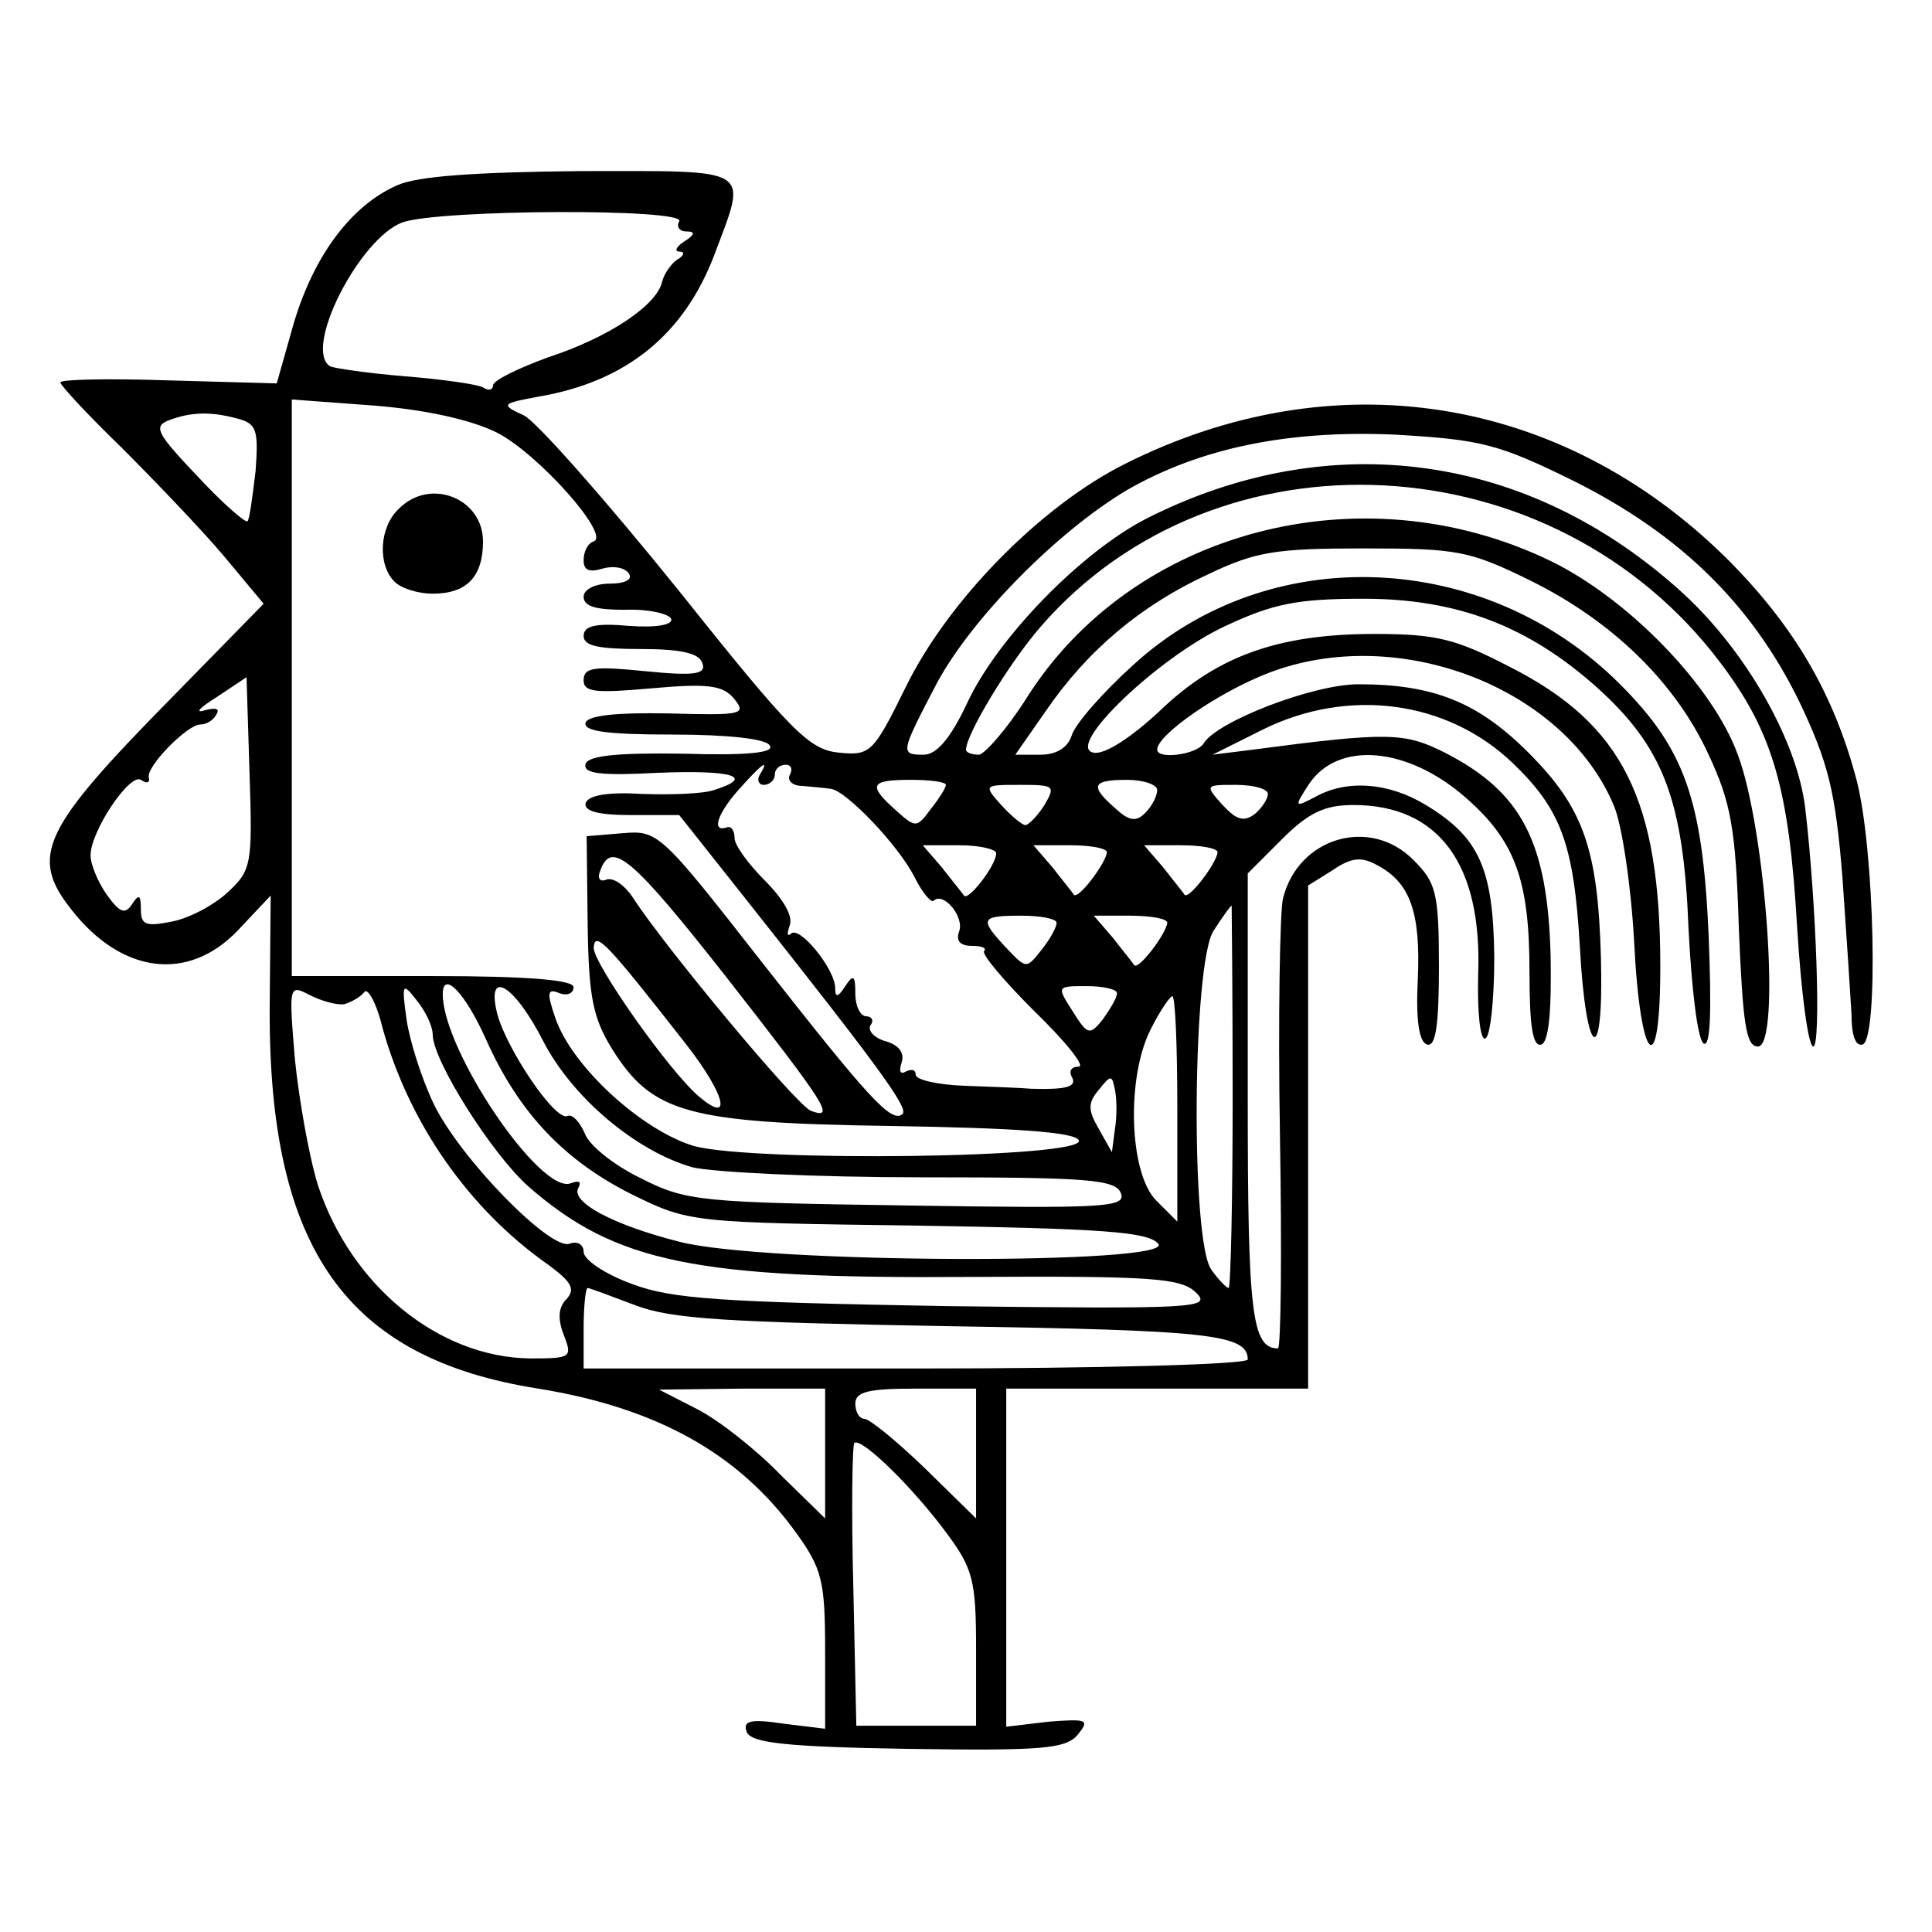 <?xml version="1.0" standalone="no"?>
<!DOCTYPE svg PUBLIC "-//W3C//DTD SVG 20010904//EN"
 "http://www.w3.org/TR/2001/REC-SVG-20010904/DTD/svg10.dtd">
<svg version="1.0" xmlns="http://www.w3.org/2000/svg"
 width="192pt" height="192pt" viewBox="0 0 192 192"
 preserveAspectRatio="xMidYMid meet">
<g transform="translate(0,192) scale(0.1,-0.1)"
fill="#000000" stroke="none">
<path d="M395 1736 c-46 -20 -83 -70 -103 -137 l-17 -60 -108 3 c-59 2 -107 1
-107 -2 0 -3 27 -32 61 -65 33 -33 79 -81 101 -107 l40 -48 -93 -95 c-127
-129 -140 -156 -98 -209 50 -64 116 -72 165 -21 l33 35 -1 -112 c-1 -239 76
-348 267 -378 117 -19 199 -64 256 -143 26 -36 29 -48 29 -118 l0 -77 -41 5
c-33 5 -41 3 -37 -8 4 -11 38 -15 160 -17 134 -2 157 0 169 14 12 15 10 16
-29 13 l-42 -5 0 168 0 168 150 0 150 0 0 250 0 250 24 15 c19 13 29 14 45 5
32 -17 43 -46 40 -113 -2 -40 1 -62 9 -65 9 -3 12 20 12 78 0 73 -3 83 -25
105 -43 44 -115 23 -130 -38 -3 -12 -5 -118 -3 -235 2 -116 1 -212 -2 -212
-26 0 -30 35 -30 248 l0 224 34 34 c26 26 42 34 71 34 85 0 128 -59 124 -168
-1 -38 2 -66 7 -64 5 1 9 38 9 81 -1 88 -15 119 -68 151 -36 22 -78 26 -110 8
-21 -11 -21 -10 -6 13 29 43 98 37 156 -14 49 -43 63 -82 63 -173 0 -53 3 -75
12 -72 7 3 10 32 9 88 -3 114 -29 163 -105 202 -40 20 -55 21 -191 3 l-40 -5
50 25 c85 42 183 29 248 -33 48 -46 61 -80 67 -182 6 -113 24 -124 21 -12 -3
108 -17 149 -72 204 -50 50 -94 68 -169 68 -45 0 -141 -37 -154 -59 -7 -11
-46 -16 -46 -6 0 15 61 57 110 76 129 50 295 -14 344 -132 8 -19 17 -80 20
-135 6 -122 26 -141 26 -25 0 166 -37 241 -149 298 -54 28 -73 33 -135 33 -96
0 -157 -22 -214 -77 -28 -26 -54 -43 -65 -41 -30 5 64 95 131 126 47 22 71 27
137 27 93 0 164 -27 233 -89 65 -59 85 -111 90 -238 3 -60 9 -111 15 -115 7
-4 8 32 5 108 -6 135 -24 185 -88 249 -134 134 -349 143 -484 19 -30 -27 -58
-59 -61 -70 -4 -12 -15 -19 -31 -19 l-25 0 30 43 c41 60 94 105 161 136 48 23
68 26 155 26 93 0 105 -2 166 -32 81 -40 144 -101 177 -173 22 -47 27 -73 30
-172 4 -95 7 -118 19 -118 23 0 8 216 -20 290 -25 69 -110 156 -187 193 -187
90 -415 30 -520 -137 -19 -30 -41 -55 -47 -56 -7 0 -13 2 -13 5 0 15 42 85 74
122 175 202 510 185 676 -36 52 -69 68 -125 76 -263 4 -65 11 -118 16 -118 8
0 3 144 -8 237 -8 67 -59 156 -121 213 -153 140 -351 167 -533 75 -65 -33
-149 -119 -179 -184 -16 -34 -30 -51 -43 -51 -24 0 -23 2 13 71 35 65 120 151
189 192 73 42 161 60 268 55 84 -5 101 -9 176 -46 106 -53 177 -123 224 -219
29 -61 36 -89 43 -175 4 -57 8 -118 9 -136 0 -21 4 -32 11 -30 16 5 12 194 -6
263 -23 87 -63 154 -129 220 -165 163 -391 198 -598 94 -84 -42 -176 -136
-218 -222 -32 -65 -35 -68 -66 -65 -30 3 -47 20 -161 163 -71 88 -139 165
-152 172 -24 11 -23 12 15 19 87 15 144 62 174 141 33 88 40 83 -132 83 -105
-1 -163 -5 -183 -14z m280 -36 c-3 -5 0 -10 7 -10 9 0 9 -3 -2 -10 -8 -5 -10
-10 -5 -10 6 0 5 -4 -2 -8 -6 -4 -13 -14 -15 -22 -5 -23 -52 -55 -113 -75 -30
-11 -55 -23 -55 -28 0 -4 -4 -6 -10 -2 -5 3 -40 8 -77 11 -37 3 -71 8 -75 10
-27 17 29 127 72 143 37 13 283 14 275 1z m-181 -210 c41 -21 113 -102 96
-108 -6 -2 -10 -10 -10 -19 0 -10 6 -12 19 -8 11 3 22 1 26 -5 4 -6 -4 -10
-19 -10 -15 0 -26 -6 -26 -13 0 -10 13 -13 41 -13 23 1 44 -4 46 -9 2 -6 -15
-9 -42 -7 -33 3 -45 0 -45 -10 0 -10 15 -13 57 -13 39 0 58 -4 61 -14 4 -11
-7 -13 -57 -8 -50 5 -61 4 -61 -9 0 -12 12 -13 68 -8 56 5 71 3 82 -11 12 -15
7 -16 -65 -14 -53 1 -80 -2 -83 -9 -3 -9 23 -12 87 -12 52 0 93 -4 96 -11 5
-7 -22 -10 -86 -8 -66 1 -94 -2 -97 -10 -3 -10 15 -12 72 -9 74 3 97 -4 56
-17 -11 -4 -44 -5 -72 -4 -33 2 -53 -1 -56 -9 -2 -8 12 -12 45 -12 l48 0 65
-82 c133 -168 163 -209 157 -215 -11 -10 -34 16 -140 151 -100 128 -103 131
-138 128 l-36 -3 1 -87 c1 -72 5 -93 24 -124 40 -64 74 -74 278 -77 123 -2
181 -6 186 -14 11 -18 -322 -22 -382 -6 -51 15 -121 78 -138 127 -9 26 -8 30
4 25 8 -3 14 0 14 6 0 7 -44 11 -140 11 l-140 0 0 286 0 287 81 -6 c51 -4 97
-14 123 -27z m-258 14 c19 -5 21 -11 18 -52 -3 -25 -6 -48 -8 -50 -2 -2 -25
18 -50 45 -39 41 -44 49 -29 55 23 9 43 9 69 2z m-10 -471 c-14 -13 -39 -26
-56 -29 -25 -5 -30 -3 -30 12 0 15 -2 16 -9 5 -7 -10 -12 -8 -25 10 -9 13 -16
30 -16 39 0 24 39 82 50 75 6 -4 9 -3 8 2 -4 10 38 53 51 53 6 0 13 4 16 10 4
6 -1 7 -12 4 -10 -3 -4 3 12 13 l30 20 3 -96 c3 -90 2 -96 -22 -118z m529 117
c-3 -5 -1 -10 4 -10 6 0 11 5 11 10 0 6 5 10 11 10 5 0 7 -4 4 -10 -3 -5 2
-11 12 -11 10 -1 23 -2 29 -3 15 -2 67 -56 83 -88 8 -16 17 -26 19 -23 10 9
31 -17 25 -31 -3 -9 1 -14 13 -14 9 0 15 -2 12 -5 -3 -3 20 -30 50 -60 31 -30
51 -55 44 -55 -7 0 -10 -4 -7 -10 6 -10 -5 -13 -40 -12 -11 1 -41 2 -67 3 -27
1 -48 6 -48 11 0 5 -4 6 -10 3 -5 -3 -7 0 -4 9 3 9 -2 17 -15 21 -12 3 -19 11
-16 16 4 5 1 9 -4 9 -6 0 -11 10 -11 23 0 18 -2 19 -10 7 -7 -11 -10 -12 -10
-2 0 19 -36 63 -44 54 -4 -3 -4 0 -1 9 3 9 -7 26 -25 44 -16 16 -30 35 -30 42
0 7 -3 12 -7 11 -16 -6 -11 12 10 36 23 26 33 34 22 16z m185 -10 c0 -3 -7
-14 -15 -24 -14 -19 -15 -19 -35 -1 -28 25 -25 30 15 30 19 0 35 -2 35 -5z
m210 -5 c0 -6 -5 -16 -12 -23 -9 -9 -16 -8 -30 5 -25 22 -23 28 12 28 17 0 30
-5 30 -10z m-112 -15 c-7 -11 -16 -20 -19 -20 -3 0 -14 9 -24 20 -18 20 -17
20 19 20 34 0 35 -1 24 -20z m222 11 c0 -5 -6 -14 -13 -20 -11 -8 -18 -6 -32
9 -18 20 -17 20 13 20 18 0 32 -4 32 -9z m-270 -59 c0 -12 -28 -48 -32 -42 -2
3 -12 15 -22 28 l-19 22 36 0 c21 0 37 -4 37 -8z m110 1 c-1 -11 -29 -48 -33
-42 -1 2 -11 14 -21 27 l-19 22 36 0 c21 0 37 -3 37 -7z m110 0 c-1 -11 -29
-48 -33 -42 -1 2 -11 14 -21 27 l-19 22 36 0 c21 0 37 -3 37 -7z m-489 -123
c100 -128 110 -143 85 -134 -15 6 -147 165 -177 212 -8 12 -19 20 -26 18 -7
-3 -10 1 -6 10 11 29 32 11 124 -106z m504 -120 c0 -104 -2 -190 -4 -190 -2 0
-10 8 -17 18 -21 27 -19 305 2 337 9 14 17 25 18 25 0 0 1 -85 1 -190z m-175
173 c0 -5 -7 -17 -15 -27 -15 -19 -15 -19 -35 2 -27 29 -26 32 15 32 19 0 35
-3 35 -7z m110 0 c-1 -11 -29 -48 -33 -42 -1 2 -11 14 -21 27 l-19 22 36 0
c21 0 37 -3 37 -7z m-478 -121 c39 -50 46 -80 13 -52 -29 24 -105 132 -105
148 1 18 13 5 92 -96z m-340 40 c7 2 16 7 20 12 3 5 12 -10 18 -35 26 -94 85
-180 165 -236 23 -17 27 -24 18 -34 -8 -8 -9 -19 -3 -35 9 -23 8 -24 -33 -24
-91 1 -178 72 -211 172 -9 29 -19 86 -23 126 -6 73 -6 74 15 63 12 -6 27 -10
34 -9z m88 -30 c0 -26 59 -119 95 -151 87 -76 166 -92 439 -90 183 1 210 -1
225 -16 15 -15 -1 -16 -249 -13 -224 4 -272 7 -312 22 -27 10 -48 24 -48 32 0
7 -6 11 -14 8 -19 -7 -109 85 -135 139 -12 25 -24 63 -27 84 -5 36 -4 37 10
19 9 -11 16 -26 16 -34z m53 -5 c33 -74 79 -121 145 -154 57 -28 59 -28 284
-31 182 -3 229 -6 239 -18 18 -21 -392 -20 -476 2 -67 17 -109 40 -100 54 3 6
0 7 -8 4 -30 -11 -127 132 -127 188 0 24 22 2 43 -45z m57 -2 c29 -56 92 -109
148 -125 20 -5 123 -10 228 -10 165 0 193 -2 198 -16 5 -14 -17 -15 -212 -12
-205 3 -220 4 -265 27 -27 13 -52 33 -56 45 -5 11 -12 19 -17 17 -12 -6 -61
67 -70 102 -11 45 17 29 46 -28z m570 48 c0 -5 -7 -16 -14 -26 -13 -16 -15
-16 -30 8 -16 25 -16 25 14 25 16 0 30 -3 30 -7z m60 -115 l0 -112 -21 21
c-27 27 -30 123 -5 171 9 18 19 32 21 32 3 0 5 -50 5 -112z m-62 -20 l-3 -23
-13 23 c-11 19 -11 26 0 39 12 15 13 15 16 0 2 -9 2 -27 0 -39z m-477 -175
c36 -14 91 -17 314 -21 256 -4 295 -8 295 -33 0 -5 -147 -9 -330 -9 l-330 0 0
40 c0 22 2 40 4 40 2 0 23 -8 47 -17z m189 -148 l0 -64 -44 43 c-24 25 -61 54
-82 65 l-39 20 83 1 82 0 0 -65z m150 1 l0 -65 -51 50 c-28 27 -55 49 -60 49
-5 0 -9 7 -9 15 0 12 13 15 60 15 l60 0 0 -64z m-29 -80 c26 -35 29 -47 29
-115 l0 -76 -60 0 -59 0 -3 138 c-2 76 -1 141 1 143 7 6 59 -45 92 -90z"/>
<path d="M396 1414 c-19 -18 -21 -55 -4 -72 7 -7 24 -12 38 -12 34 0 50 17 50
52 0 43 -53 64 -84 32z"/>
</g>
</svg>
